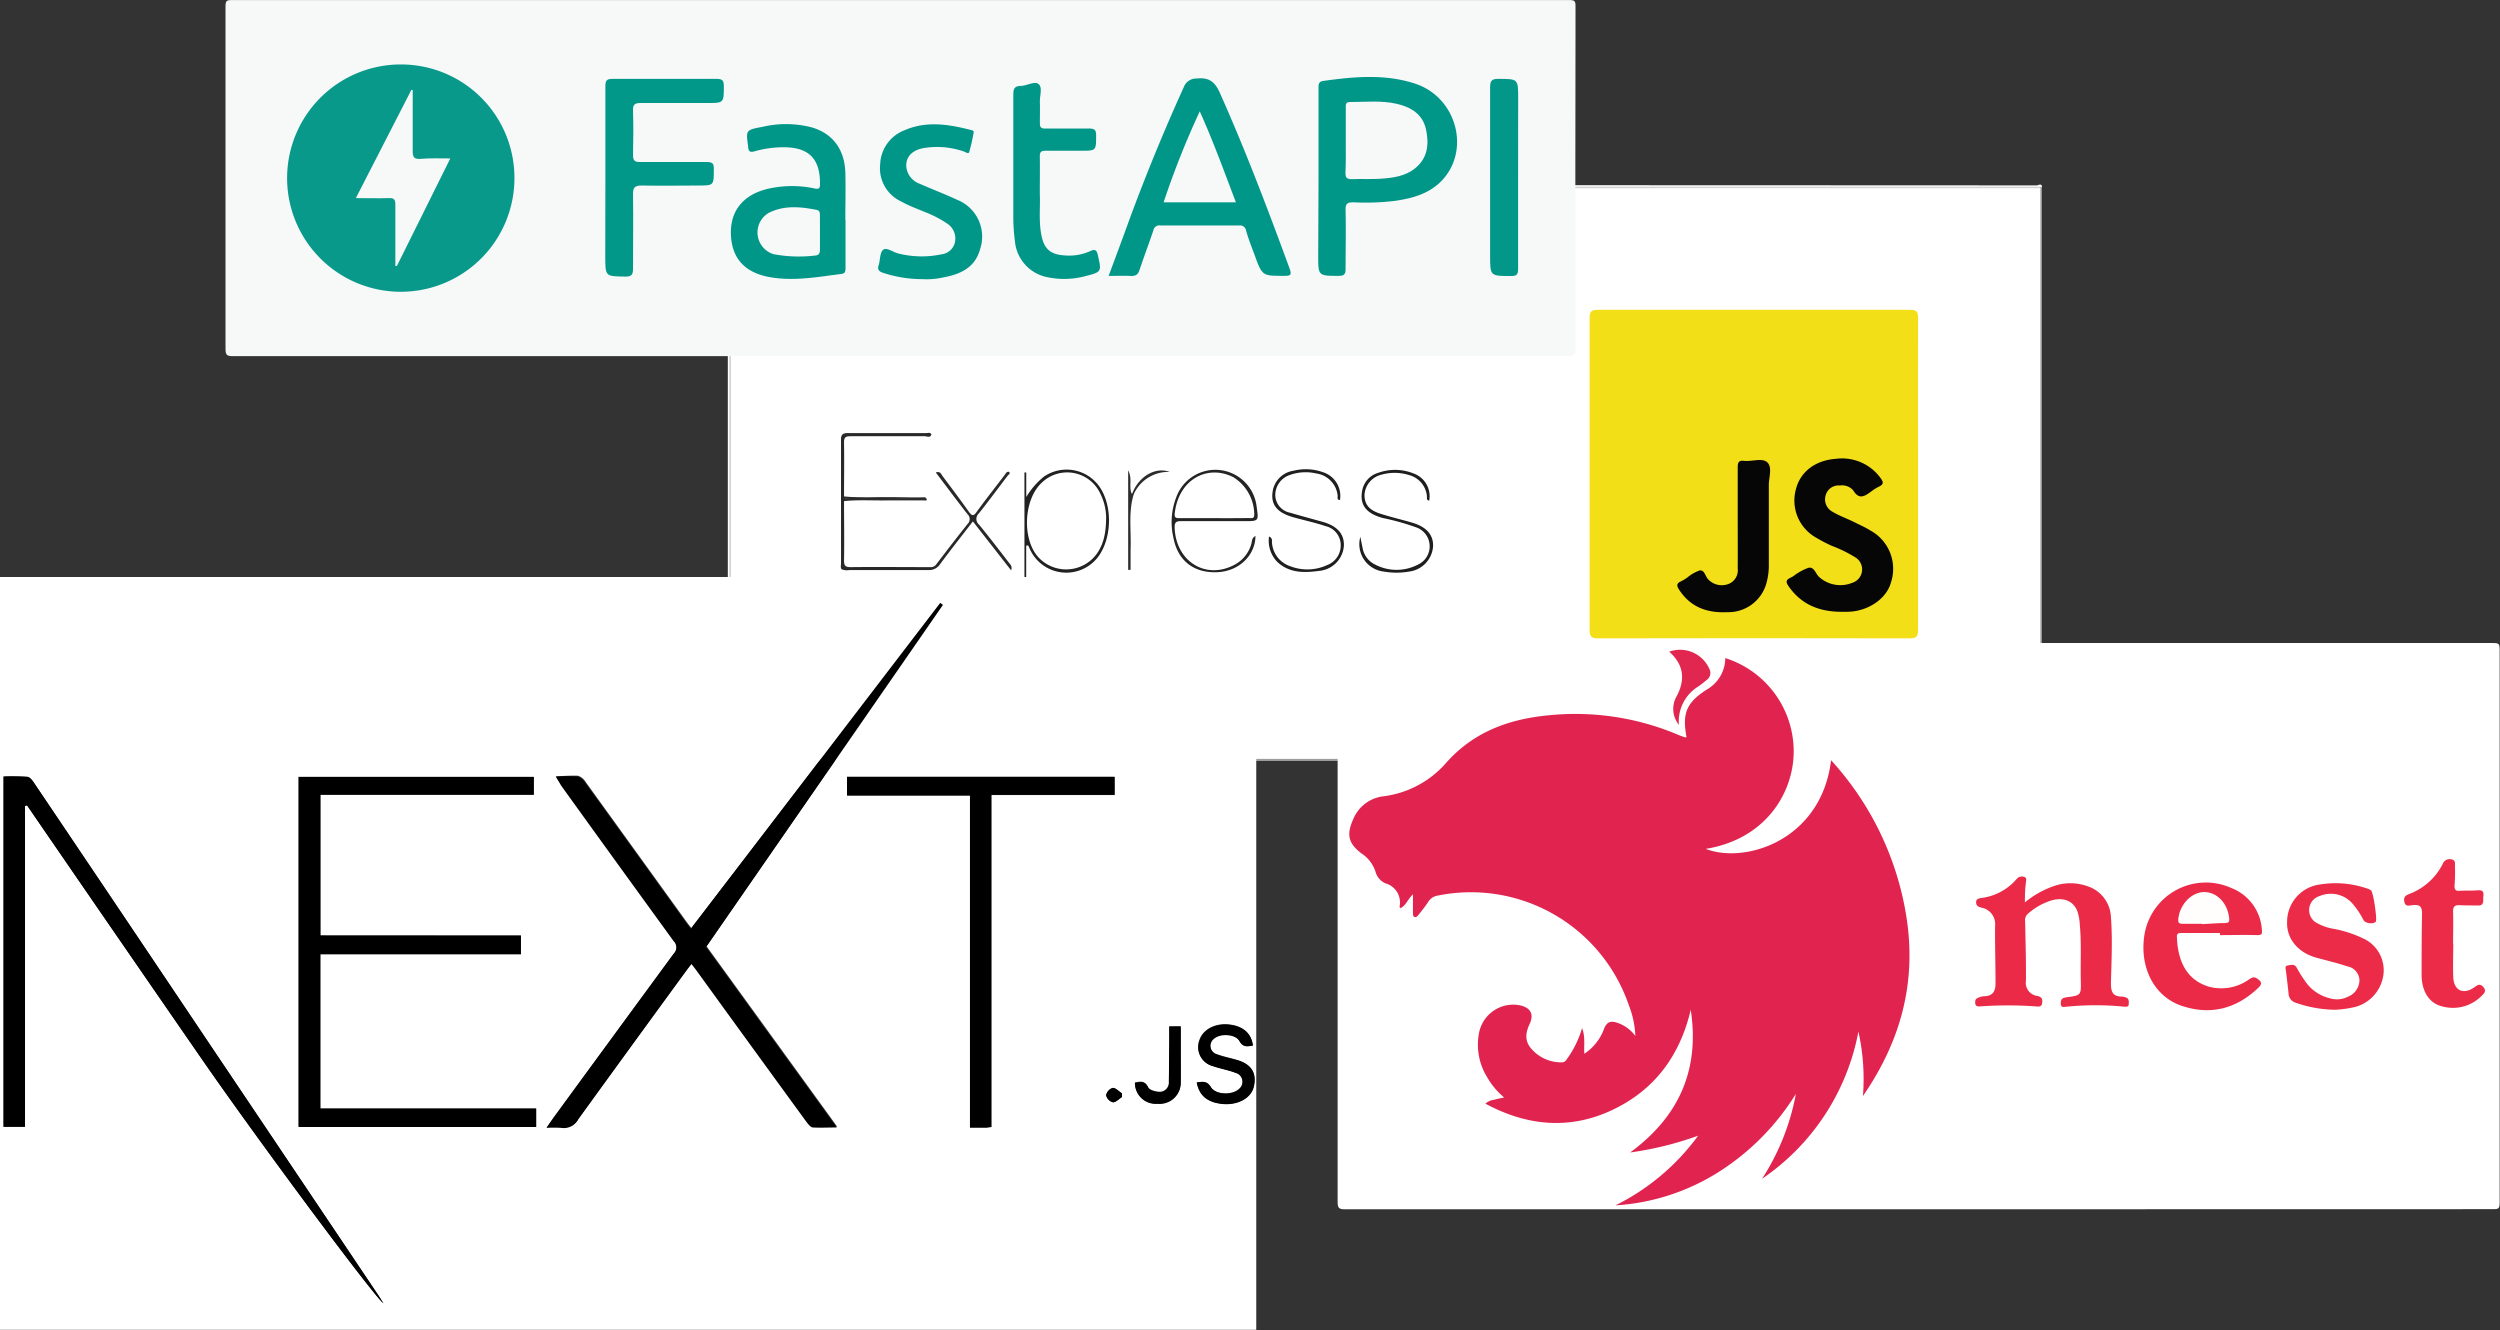 <svg id="b42b5b5d-b3e6-42db-8495-84ea85f955df" data-name="Layer 1" xmlns="http://www.w3.org/2000/svg" viewBox="0 0 401.85 213.79"><rect x="0" y="0" width="401.85" height="213.79" fill="#333333" stroke="none"/><title>card-back-frame</title><path d="M300.19,239.64a3,3,0,0,0-1.89.82,2.23,2.23,0,0,0-1.76-.18,1.29,1.29,0,0,0-.61.63,2,2,0,0,0-1.87-1.21,2,2,0,0,0-2.32,1.59h11.44S302.71,239.64,300.19,239.64Z" transform="translate(-220.2 -236.25)" style="fill:#fff"/><path d="M337.42,358.54c-.52-.28-.23-.77-.23-1.14q0-26.4,0-52.81,0-18.84,0-37.69c0-.75.15-.9.9-.9q104.74,0,209.49.05c.26,0,.74-.41.88.22a1.45,1.45,0,0,1-.43.26,11.23,11.23,0,0,1-2.39.09H340.36c-2.58,0-2.58,0-2.58,2.53V356a9.6,9.6,0,0,1-.09,2.14A1.94,1.94,0,0,1,337.42,358.54Z" transform="translate(-220.2 -236.25)" style="fill:#fff"/><path d="M548.18,266.28a.39.39,0,0,1,.24,0q0,45.57,0,91.13c0,1-.22,1.16-1.16,1.16q-104.94,0-209.87,0a.69.69,0,0,1,0-.25,1.73,1.73,0,0,1,.43-.27,9.65,9.65,0,0,1,2.63-.14h204.4c3.16,0,2.87.21,2.87-2.84V269.09a8.25,8.25,0,0,1,.14-2.38A1.77,1.77,0,0,1,548.18,266.28Z" transform="translate(-220.2 -236.25)" style="fill:#9c9c9d"/><path d="M337.7,358.24l-.27.05q0-45.36,0-90.73c0-.91.13-1.31,1.21-1.31q104.78,0,209.56,0l0,.27a1.84,1.84,0,0,1-1.3.37c-.63,0-1.26,0-1.89,0H340.88c-3.07,0-2.79-.2-2.79,2.79q0,43,0,86.08A3.55,3.55,0,0,1,337.7,358.24Z" transform="translate(-220.2 -236.25)" style="fill:#d3d3d3"/><path d="M337.7,358.24q0-7.82,0-15.62,0-37.31,0-74.6c0-1.23.35-1.52,1.54-1.52q104,0,207.93,0l1,0c0,.46,0,.92,0,1.38v88.7c0,1.89.22,1.65-1.7,1.65H339.21C338.71,358.28,338.2,358.26,337.7,358.24Z" transform="translate(-220.2 -236.25)" style="fill:#fff"/><path d="M528.51,312.53c0,8.32,0,16.64,0,25,0,1-.25,1.33-1.31,1.33q-25.08-.06-50.16,0c-1,0-1.33-.27-1.33-1.33q0-25.08,0-50.16c0-1.05.29-1.32,1.33-1.32q25.08,0,50.16,0c1.06,0,1.32.29,1.31,1.32C528.49,295.73,528.51,304.13,528.51,312.53Z" transform="translate(-220.2 -236.25)" style="fill:#f3df18"/><path d="M369.92,306.1c-.22.59-.72.27-1.07.27-4,0-8,0-11.93,0-.8,0-1.06.18-1.05,1,.05,2.88,0,5.77,0,8.66a2.29,2.29,0,0,1,.12.37,1.23,1.23,0,0,1-.12.37c0,3.19.06,6.38,0,9.57,0,.92.27,1.07,1.12,1.07,4.23-.05,8.48,0,12.72,0a1.08,1.08,0,0,0,1-.46c1.65-2.17,3.31-4.33,5-6.45a1.09,1.09,0,0,0,0-1.61c-1.72-2.2-3.38-4.44-5.09-6.69.73-.27.87.29,1.12.62,1.41,1.88,2.82,3.76,4.18,5.67.49.68.74.81,1.3,0,1.44-2,3-3.94,4.48-5.91.17-.22.28-.53.66-.5.32.28,0,.43-.15.59-1.54,2-3.06,4.1-4.66,6.09a1.2,1.2,0,0,0,0,1.8c1.65,2,3.23,4.07,4.82,6.13.24.31.58.58.36,1.24l-6.15-7.87c-1.78,2.32-3.55,4.54-5.23,6.82a2.15,2.15,0,0,1-2,1c-4.2,0-8.39,0-12.59,0a2.29,2.29,0,0,1-1.24-.11,1.74,1.74,0,0,1-.11-1c0-6.54,0-13.08,0-19.62,0-.93.22-1.22,1.18-1.2,4.11.05,8.22,0,12.33,0A1.65,1.65,0,0,1,369.92,306.1Z" transform="translate(-220.2 -236.25)" style="fill:#292829"/><path d="M385.15,323.94v7.53h-.28V312.19l.29,0v3.95a12.76,12.76,0,0,1,2.79-3.24,6.45,6.45,0,0,1,9.39,2.25c1.79,3.29,1.39,8.26-.88,10.92a6.42,6.42,0,0,1-10.57-1.25c-.15-.29-.27-.58-.4-.88Z" transform="translate(-220.2 -236.25)" style="fill:#222122"/><path d="M422,322.4c0,3-2.53,5.69-6.19,5.83s-6.29-1.8-7-5.56a11.08,11.08,0,0,1,.48-6.54,6.68,6.68,0,0,1,12.91,1.63c.33,2.26.33,2.26-2,2.26-3.39,0-6.79,0-10.19,0-.79,0-1,.22-1,1,.17,5.56,5.16,8.57,9.84,5.89a5.44,5.44,0,0,0,2.51-3.31C421.47,323.2,421.39,322.74,422,322.4Z" transform="translate(-220.2 -236.25)" style="fill:#252425"/><path d="M438.86,322.54c.13.63.25,1.25.38,1.88a3.65,3.65,0,0,0,2,2.58,7.43,7.43,0,0,0,6.89,0,3.23,3.23,0,0,0-.34-6,38.93,38.93,0,0,0-5.3-1.48c-2.76-.74-3.82-2.2-3.3-4.56a3.64,3.64,0,0,1,2.55-2.71,8,8,0,0,1,5.67.1,3.88,3.88,0,0,1,2.52,4.37c-.52-.07-.33-.49-.37-.78a3.89,3.89,0,0,0-2.87-3.33,7.82,7.82,0,0,0-4.47-.05,3.54,3.54,0,0,0-2.69,3.26c0,1.48.72,2.42,2.54,3s3.46.95,5.18,1.46c2.28.68,3.4,2,3.3,3.85a4.41,4.41,0,0,1-3.88,4,11.74,11.74,0,0,1-4,0A4.43,4.43,0,0,1,438.86,322.54Z" transform="translate(-220.2 -236.25)" style="fill:#1e1e1e"/><path d="M424.18,322.49c.63.27.44.71.48,1a4.31,4.31,0,0,0,3,3.8,7.61,7.61,0,0,0,5.87-.21,3.36,3.36,0,0,0,2.17-3.36,3.11,3.11,0,0,0-2.4-2.89c-1.7-.57-3.46-.95-5.19-1.43-2.78-.77-3.81-2.2-3.26-4.57a4,4,0,0,1,3.29-2.92,8.23,8.23,0,0,1,4.71.24,4,4,0,0,1,2.74,4.47c-.55,0-.34-.47-.38-.75a4,4,0,0,0-3.42-3.51,7.51,7.51,0,0,0-4.45.31,3.39,3.39,0,0,0-2.15,3.25,2.93,2.93,0,0,0,2.37,2.74c1.76.52,3.55,1,5.31,1.49,2.34.68,3.46,2,3.34,3.93a4.37,4.37,0,0,1-3.94,3.93c-2.42.33-4.8.38-6.75-1.43A4.91,4.91,0,0,1,424.18,322.49Z" transform="translate(-220.2 -236.25)" style="fill:#201f1f"/><path d="M369.92,306.1c-4.37,0-8.73,0-13.09,0-1,0-1.28.29-1.28,1.28,0,6.8,0,13.6,0,20.4-.32-.26-.16-.63-.16-.94,0-6.62,0-13.24,0-19.85,0-.88.22-1.13,1.1-1.12,4.19,0,8.38,0,12.57,0C369.33,305.89,369.73,305.65,369.92,306.1Z" transform="translate(-220.2 -236.25)" style="fill:#292929"/><path d="M402.44,315.68c-.93,3-.37,6-.51,9,0,1.05,0,2.11,0,3.17h-.39v-16c.77,1.41,0,2.73.62,3.83C402.26,315.53,402.36,315.53,402.44,315.68Z" transform="translate(-220.2 -236.25)" style="fill:#2d2d2d"/><path d="M355.87,316.8l0-.36a12.39,12.39,0,0,1,3-.12c3.37-.08,6.75.12,10.12-.1.48.65-.15.46-.38.46-1.8,0-3.6,0-5.41,0C360.72,316.74,358.29,316.55,355.87,316.8Z" transform="translate(-220.2 -236.25)" style="fill:#2c2a2b"/><path d="M368.93,316.22c-.39.37-.87.21-1.32.21H355.83l0-.38c2.72.26,5.44.05,8.16.11C365.66,316.2,367.3,316.2,368.93,316.22Z" transform="translate(-220.2 -236.25)" style="fill:#292929"/><path d="M402.44,315.68l-.28,0c1-2.79,3.73-4.46,6.06-3.57A6.09,6.09,0,0,0,402.44,315.68Z" transform="translate(-220.2 -236.25)" style="fill:#2c2b2c"/><path d="M516.22,334.59c-3.52,0-6.46-1.12-8.53-4.12-.44-.64-.45-1,.28-1.34a4.29,4.29,0,0,0,.55-.31,8.58,8.58,0,0,1,2.4-1.31c.95-.18,1.13,1.08,1.8,1.58a5.08,5.08,0,0,0,5.19.85,2.26,2.26,0,0,0,.53-4.09,21.7,21.7,0,0,0-3.81-1.87,23.47,23.47,0,0,1-2.44-1.27,6.84,6.84,0,0,1-3.31-7.84c.7-2.77,3.09-4.63,6.42-4.87a7.65,7.65,0,0,1,7.16,3.06c.41.56.65,1-.23,1.41a6.77,6.77,0,0,0-1.27.8c-1,.71-1.91,1.39-2.86-.18a2.37,2.37,0,0,0-2.16-.8,2.14,2.14,0,0,0-2.25,1.47,2.25,2.25,0,0,0,1,2.71c1.15.7,2.42,1.13,3.61,1.73.85.43,1.73.81,2.54,1.32a7,7,0,0,1,3.33,8.3c-.68,2.59-3.52,4.6-6.72,4.76C517.06,334.6,516.64,334.59,516.22,334.59Z" transform="translate(-220.2 -236.25)" style="fill:#060606"/><path d="M499.52,319.4c0-2.69,0-5.38,0-8.07,0-.85.26-1.1,1.06-1,1.28.13,2.95-.54,3.74.28s.19,2.4.2,3.65c0,4.2,0,8.4,0,12.6a10.62,10.62,0,0,1-.35,3,6.34,6.34,0,0,1-6.31,4.79c-3.26.16-5.93-.79-7.77-3.63-.39-.6-.44-1,.32-1.33a6.86,6.86,0,0,0,1-.6,6.4,6.4,0,0,1,2-1.15c.84-.1.89,1.06,1.46,1.53a3,3,0,0,0,3.26.61,2.35,2.35,0,0,0,1.39-2.45C499.54,324.86,499.52,322.13,499.52,319.4Z" transform="translate(-220.2 -236.25)" style="fill:#060606"/><path d="M398,319.29c0,2.59-.39,4.38-1.48,5.95a6.09,6.09,0,0,1-9.49.5c-2.59-3-2.26-9.25.64-11.92a5.87,5.87,0,0,1,9.4,1.79A8.83,8.83,0,0,1,398,319.29Z" transform="translate(-220.2 -236.25)" style="fill:#fff"/><path d="M415.39,319.54c-1.85,0-3.7,0-5.54,0-.51,0-.9,0-.83-.71.58-5.49,5.19-7.95,9.35-5.92a7.12,7.12,0,0,1,3.44,6.07c0,.71-.5.54-.88.54C419.08,319.55,417.24,319.54,415.39,319.54Z" transform="translate(-220.2 -236.25)" style="fill:#fff"/><path d="M528.63,430.63q-46.12,0-92.26,0c-.95,0-1.16-.22-1.16-1.16q0-44.43,0-88.86c0-.86.17-1,1-1q92.4,0,184.78,0c.87,0,1,.17,1,1q0,44.49,0,89c0,.87-.16,1-1,1Q574.84,430.62,528.63,430.63Z" transform="translate(-220.2 -236.25)" style="fill:#fff"/><path d="M493.16,418.8a53.46,53.46,0,0,1-10.93,2.7c7.95-5.83,11.19-13.41,9.74-22.94-1.72,7.31-5.74,12.85-12.57,16.09s-13.74,2.62-20.44-1a2.65,2.65,0,0,1,1.47-.64c.44-.13.9-.21,1.54-.35a12.22,12.22,0,0,1-2.74-3.28A9.94,9.94,0,0,1,458,402a5.6,5.6,0,0,1,6.54-4.15c1.68.38,2.27,1.41,1.53,3-.64,1.38-.82,2.65.2,3.88a6.29,6.29,0,0,0,5,2.28c.52,0,.71-.41.95-.74a16.27,16.27,0,0,0,2.28-4.76c.55,1.38.27,2.68.37,4.12a8.15,8.15,0,0,0,3.16-4c.53-1.36,1.31-1.28,2.35-.9a5.89,5.89,0,0,1,2.69,2.05,15.27,15.27,0,0,0-1.07-5,26.82,26.82,0,0,0-30.86-17.54,2.17,2.17,0,0,0-1.43,1.08c-.47.7-1,1.36-1.51,2-.15.19-.35.41-.62.33s-.25-.41-.26-.64c0-.94,0-1.89,0-3-.82.74-1.09,1.76-2,2.22-.07-.1-.17-.17-.16-.22a3.19,3.19,0,0,0-2.26-3.77,2.83,2.83,0,0,1-1.6-1.87A5.59,5.59,0,0,0,439,373.4c-2.08-1.61-2.38-3-1.31-5.41a6,6,0,0,1,4.85-3.74A16,16,0,0,0,452.54,359c4.41-5.06,10.15-7.18,16.66-7.78a42.33,42.33,0,0,1,20.69,3.12c.39.17.78.3,1.18.44.06,0,.15,0,.22-.07-.72-3.87,0-5.58,3.45-7.74a5.82,5.82,0,0,0,2.78-4.94,15.74,15.74,0,0,1,11,15c0,6.44-4.3,14.06-14.14,15.67,6.3,2.46,18.58-1.33,20.15-14.25a48.51,48.51,0,0,1,12.12,25.27c1.61,10.36-.86,19.8-7,28.7a35.23,35.23,0,0,0-.73-10.36,36.81,36.81,0,0,1-15.49,23.67,37.59,37.59,0,0,0,5.44-13.65,39.41,39.41,0,0,1-12.34,12.51A35,35,0,0,1,479.87,430,36.56,36.56,0,0,0,493.16,418.8Z" transform="translate(-220.2 -236.25)" style="fill:#e0244f"/><path d="M545.68,381.3a15,15,0,0,1,4.92-2.71,8,8,0,0,1,5.07.09,5.44,5.44,0,0,1,3.84,4.95c.27,3.56.09,7.13,0,10.69,0,1.32.28,2.11,1.73,2.12a2.08,2.08,0,0,1,.73.16c.51.21.4.69.4,1.09s-.43.41-.75.37a46.83,46.83,0,0,0-9.17,0c-.39,0-1,.28-1-.52s.33-.88,1-1c2.22-.28,2.28-.33,2.22-2.58-.08-3,.12-6-.16-9.05a8.63,8.63,0,0,0-.33-2c-.59-1.78-2.16-2.49-4.18-1.94a10.28,10.28,0,0,0-3.81,2.14,1.36,1.36,0,0,0-.47,1.22c.06,3.19.16,6.38.13,9.56a2.12,2.12,0,0,0,1.8,2.44c.66.14.91.43.81,1.13s-.61.59-1,.56a63.43,63.43,0,0,0-9,0c-.35,0-.69,0-.75-.43s0-.78.41-.94a3.07,3.07,0,0,1,1-.27c1.42,0,1.86-.83,1.84-2.13,0-3.06-.1-6.12-.07-9.17a2.68,2.68,0,0,0-2.18-2.93c-.44-.13-.87-.23-.87-.87s.61-.63,1-.71a8.91,8.91,0,0,0,5.49-3,1.1,1.1,0,0,1,1.25-.36c.5.15.25.64.26,1C545.7,379.14,545.68,380.13,545.68,381.3Z" transform="translate(-220.2 -236.25)" style="fill:#eb2a47"/><path d="M577.05,386.22c-2,0-4,0-6,0-.46,0-1-.07-.93.66.1,3.06,1.06,6.81,5.25,8a7.69,7.69,0,0,0,6.34-1.2c.44-.27.77-.51,1.34-.11.72.51.81.84.12,1.49-3.55,3.37-7.7,4.42-12.3,2.86-4.42-1.5-6.74-6.13-6-11.23a10,10,0,0,1,14-7.7,7.7,7.7,0,0,1,4.9,6.66c.08.73,0,.94-.82.91-2-.06-3.94,0-5.91,0Z" transform="translate(-220.2 -236.25)" style="fill:#eb2a47"/><path d="M595.49,398.56a20,20,0,0,1-6.31-1.14,1.61,1.61,0,0,1-1.12-1.48c-.11-1.17-.26-2.34-.4-3.51,0-.38-.34-.89.3-1s1.08-.24,1.43.4.8,1.38,1.25,2a6.67,6.67,0,0,0,4,2.87,4,4,0,0,0,3-.25,2.91,2.91,0,0,0,1.82-2.65,2.34,2.34,0,0,0-1.92-2.21c-1.63-.54-3.31-.94-5-1.4-3-.82-4.83-3.1-4.71-5.76a6.05,6.05,0,0,1,5.22-6,15.62,15.62,0,0,1,7.58.62,2.33,2.33,0,0,1,.68.31c.38.28,1,4.58.79,5s-1.6.44-2-.23a12.72,12.72,0,0,0-1.91-2.8,4.61,4.61,0,0,0-5.1-1.06,2.36,2.36,0,0,0-.27,4.45,7.92,7.92,0,0,0,2.37.81,18.85,18.85,0,0,1,4.79,1.53,5.61,5.61,0,0,1,3.34,5.8,6.21,6.21,0,0,1-4.48,5.23A17.57,17.57,0,0,1,595.49,398.56Z" transform="translate(-220.2 -236.25)" style="fill:#eb2b47"/><path d="M614.54,388c0,1.8-.08,3.61,0,5.4.13,2.12,1.67,2.78,3.41,1.53.53-.38.88-.64,1.44,0s.05,1.06-.34,1.44A6.46,6.46,0,0,1,612.7,398c-2-.49-3.23-2.36-3.25-5,0-3.27,0-6.54.07-9.81,0-1.16-.27-1.57-1.44-1.45-.48,0-1.23.39-1.41-.55s.4-1.07,1-1.32a10,10,0,0,0,5.17-4.74,1.17,1.17,0,0,1,1.39-.75c.76.12.56.77.58,1.2a25.21,25.21,0,0,1-.07,3c0,.64.13.91.83.86,1-.07,1.93,0,2.88-.08s1,.35.92,1,.22,1.46-.87,1.44-1.93,0-2.9-.05c-.81-.05-1.12.22-1.09,1.06.05,1.72,0,3.44,0,5.16Z" transform="translate(-220.2 -236.25)" style="fill:#eb2b47"/><path d="M490.07,352.77a4.07,4.07,0,0,1-.39-4.56c1.47-2.75,1.17-5.11-1.17-7.21a5.15,5.15,0,0,1,6.51,2.9,1.35,1.35,0,0,1-.4,1.58c-.45.37-.9.74-1.38,1.08A6.58,6.58,0,0,0,490.07,352.77Z" transform="translate(-220.2 -236.25)" style="fill:#e1274f"/><path d="M574.18,384.74c-1,0-2.1,0-3.14,0-.65,0-.76-.22-.7-.8.24-2.33,2.14-4.31,4.18-4.3s3.76,1.78,4,4.21c.06.58-.08.75-.62.77-1.25,0-2.51.12-3.76.18Z" transform="translate(-220.2 -236.25)" style="fill:#fffefd"/><path d="M220.2,450V329H422.13V450Zm51.5-63.4V364H306v-2.89H268.2v56.24h38.18v-2.94H271.69V389.62h32.24v-3Zm37.84-25.57.94,1.37q9,12.51,18.08,25a1.44,1.44,0,0,1,0,2.05q-9.71,13.19-19.36,26.42l-1.08,1.55a17.06,17.06,0,0,1,2.41,0,2.57,2.57,0,0,0,2.67-1.36q8.63-12,17.34-23.84c.26-.36.54-.71.88-1.15.33.43.59.75.83,1.08q8.85,12.18,17.7,24.36c.25.35.63.81,1,.84,1.18.11,2.38,0,3.82,0l-21-29,38.08-55-.44-.32q-20,26.19-40.09,52.39c-.21-.27-.52-.66-.81-1.06q-8.1-11.23-16.21-22.47a2.21,2.21,0,0,0-1.19-.95A30.4,30.4,0,0,0,309.54,361.07Zm-85.32,4.74.33-.1Q238.5,386,252.45,406.2c8.78,12.73,27.74,38.28,29.39,39.55-.35-.55-.58-.94-.83-1.31l-30.13-44.85q-12.57-18.72-25.16-37.42c-.28-.43-.7-1-1.11-1.05a37.81,37.81,0,0,0-3.84-.05v56.3h3.45Zm155.33,51.6V364.05h19.82v-2.91h-43v3h19.76v53.38h2.68C379,417.47,379.2,417.44,379.55,417.41Zm33-7.16c.38,2.12,1.63,3.17,4,3.43s4.36-.68,5-2.31a4,4,0,0,0,.25-1c.22-1.81-.6-3-2.55-3.65-1.16-.37-2.37-.58-3.5-1a1.43,1.43,0,0,1-.45-2.52c1-.93,3.4-.83,4.08.36s1.31.89,2.17.75c-.22-1.95-1.56-3.12-3.81-3.36s-4.19.8-4.75,2.49a3.13,3.13,0,0,0,2.16,4.18c1.18.41,2.44.62,3.61,1.07a1.5,1.5,0,0,1,.61,2.6c-1.09,1.05-3.77,1-4.56-.28C414.25,410,413.55,410.08,412.58,410.25Zm-4.42-9c0,1.05,0,2,0,2.89,0,2,0,4-.06,6a1.48,1.48,0,0,1-1.42,1.63c-.66,0-1.69-.27-1.91-.73-.55-1.14-1.28-.9-2.12-.76a3.32,3.32,0,0,0,3.62,3.36,3.4,3.4,0,0,0,3.73-3.41c.08-1.75,0-3.51,0-5.27v-3.74Zm-7.61,11.3V412c-.49-.32-1-.91-1.48-.88A1.59,1.59,0,0,0,398,412.3a1.56,1.56,0,0,0,1.08,1.13C399.55,413.46,400.06,412.89,400.55,412.58Z" transform="translate(-220.2 -236.25)" style="fill:#fff"/><path d="M271.7,386.64h32.23v3H271.69v24.82h34.69v2.94H268.2V361.14H306V364H271.7Z" transform="translate(-220.2 -236.25)"/><path d="M309.54,361.07a30.4,30.4,0,0,1,3.49,0,2.21,2.21,0,0,1,1.19.95q8.13,11.22,16.21,22.47c.29.4.6.79.81,1.06q20.07-26.22,40.09-52.39l.44.32-38.08,55,21,29c-1.44,0-2.64.07-3.82,0-.35,0-.73-.49-1-.84q-8.87-12.16-17.7-24.36c-.24-.33-.5-.65-.83-1.08-.34.44-.62.79-.88,1.15q-8.68,11.91-17.34,23.84a2.57,2.57,0,0,1-2.67,1.36,17.06,17.06,0,0,0-2.41,0l1.08-1.55q9.68-13.21,19.36-26.42a1.44,1.44,0,0,0,0-2.05q-9.07-12.48-18.08-25Z" transform="translate(-220.2 -236.25)"/><path d="M224.22,365.81v51.56h-3.45v-56.3a37.81,37.81,0,0,1,3.84.05c.41.05.83.62,1.11,1.05q12.6,18.69,25.16,37.42L281,444.44c.25.37.48.76.83,1.31-1.65-1.27-20.61-26.82-29.39-39.55q-14-20.24-27.9-40.49Z" transform="translate(-220.2 -236.25)"/><path d="M379.55,417.41c-.35,0-.55.06-.76.06h-2.68V364.1H356.35v-3h43v2.91H379.55Z" transform="translate(-220.2 -236.25)"/><path d="M412.58,410.25c1-.17,1.67-.21,2.28.78.79,1.27,3.47,1.33,4.56.28a1.5,1.5,0,0,0-.61-2.6c-1.17-.45-2.43-.66-3.61-1.07a3.13,3.13,0,0,1-2.16-4.18c.56-1.69,2.54-2.73,4.75-2.49s3.59,1.41,3.81,3.36c-.86.14-1.58.3-2.17-.75s-3-1.29-4.08-.36a1.43,1.43,0,0,0,.45,2.52c1.13.44,2.34.65,3.5,1,1.95.64,2.77,1.84,2.55,3.65a4,4,0,0,1-.25,1c-.68,1.63-2.73,2.56-5,2.31S413,412.37,412.58,410.25Z" transform="translate(-220.2 -236.25)"/><path d="M408.16,401.28H410V405c0,1.76,0,3.52,0,5.27a3.4,3.4,0,0,1-3.73,3.41,3.32,3.32,0,0,1-3.62-3.36c.84-.14,1.57-.38,2.12.76.22.46,1.25.73,1.91.73a1.48,1.48,0,0,0,1.42-1.63c0-2,0-4,.06-6C408.17,403.25,408.16,402.33,408.16,401.28Z" transform="translate(-220.2 -236.25)"/><path d="M400.55,412.58c-.49.31-1,.88-1.47.85A1.56,1.56,0,0,1,398,412.3a1.59,1.59,0,0,1,1.07-1.18c.48,0,1,.56,1.48.88Z" transform="translate(-220.2 -236.25)"/><path d="M365,293.5q-53.7,0-107.39,0c-.95,0-1.16-.21-1.16-1.16q0-27.54,0-55.08c0-.86.17-1,1-1q107.52,0,215,0c.87,0,1,.17,1,1q-.06,27.6,0,55.21c0,.86-.17,1-1,1Q418.78,293.48,365,293.5Z" transform="translate(-220.2 -236.25)" style="fill:#f7f8f8"/><path d="M302.89,264.94a18.27,18.27,0,1,1-18.17-18.33A18.23,18.23,0,0,1,302.89,264.94Z" transform="translate(-220.2 -236.25)" style="fill:#08998b"/><path d="M398.4,280.6c1.15-3.1,2.24-6,3.32-9q4-10.86,8.78-21.38a2.12,2.12,0,0,1,2.06-1.35c2.06-.23,3,.62,3.78,2.44,4.11,9.23,7.69,18.66,11.16,28.14.36,1,.13,1.13-.8,1.14-3.6,0-3.6.05-4.83-3.34-.48-1.3-1-2.59-1.37-3.91a1,1,0,0,0-1.15-.85q-6.3,0-12.6,0a1,1,0,0,0-1.17.83c-.71,2.11-1.5,4.18-2.2,6.29-.23.7-.54,1-1.33,1C400.89,280.55,399.73,280.6,398.4,280.6Z" transform="translate(-220.2 -236.25)" style="fill:#009789"/><path d="M432.14,264.89V250.53c0-.59-.08-1.15.77-1.27,4.93-.69,9.87-1.15,14.71.42,6.93,2.25,9.11,11.21,3.93,16-2,1.82-4.43,2.45-7,2.84a38.42,38.42,0,0,1-6.78.25c-1,0-1.31.21-1.28,1.24.07,3.15,0,6.3,0,9.45,0,.88-.24,1.13-1.12,1.13-3.28,0-3.28,0-3.28-3.25Z" transform="translate(-220.2 -236.25)" style="fill:#009789"/><path d="M317.51,264.76c0-4.87,0-9.74,0-14.6,0-.9.15-1.24,1.15-1.23,5.58,0,11.17,0,16.75,0,.87,0,1.14.25,1.14,1.13,0,2.75,0,2.75-2.67,2.75-3.57,0-7.13,0-10.7,0-.9,0-1.26.19-1.23,1.17.07,2.39.06,4.79,0,7.18,0,.87.24,1.14,1.12,1.13,3.57,0,7.14,0,10.71,0,1,0,1.18.28,1.16,1.2,0,2.58,0,2.58-2.52,2.58-3,0-6,.07-9.06,0-1.23,0-1.43.4-1.41,1.48.06,3.95,0,7.89,0,11.84,0,.91-.14,1.34-1.22,1.32-3.24-.05-3.24,0-3.24-3.27Z" transform="translate(-220.2 -236.25)" style="fill:#019789"/><path d="M356.11,271.6c0,2.56,0,5.12,0,7.68,0,.49,0,.91-.64,1-3.86.49-7.73,1.22-11.63.5-4.12-.77-6.14-3.22-6.16-7.18,0-3.68,2.19-6.2,6.21-7.06a17.49,17.49,0,0,1,7.24,0c.82.18.88-.12.88-.79,0-4-1.82-5.83-5.84-5.83a17,17,0,0,0-4.71.66c-.7.2-.93,0-1-.64a.53.53,0,0,0,0-.13c-.38-2.68-.38-2.67,2.31-3.17a16.41,16.41,0,0,1,8,.11c3.32,1,5.21,3.58,5.31,7.26.07,2.52,0,5,0,7.56Z" transform="translate(-220.2 -236.25)" style="fill:#009789"/><path d="M368.51,281.12a20.2,20.2,0,0,1-6.32-1c-.7-.22-1-.54-.75-1.27s.17-2,.72-2.45,1.58.39,2.42.59a15.34,15.34,0,0,0,7,.13,2.48,2.48,0,0,0,2.13-2,2.85,2.85,0,0,0-1.18-2.88,17.54,17.54,0,0,0-3.67-1.91c-1.27-.54-2.57-1-3.79-1.69a5.88,5.88,0,0,1-3.39-6,6.1,6.1,0,0,1,4-5.49c3.52-1.5,7.07-.91,10.6,0,.2.06.48.11.43.36a28.18,28.18,0,0,1-.72,3.18c-.12.37-.59,0-.86-.09A13.18,13.18,0,0,0,369,260c-2.22.28-3.38,1.56-3.08,3.34a3.27,3.27,0,0,0,2.14,2.46c2,.88,4,1.64,6,2.57a6.36,6.36,0,0,1,3.66,8c-.85,3-3.27,4-6,4.49A11.77,11.77,0,0,1,368.51,281.12Z" transform="translate(-220.2 -236.25)" style="fill:#009789"/><path d="M387.34,267.4c.1,1.92-.19,4.23.23,6.53s1.44,3.22,3.7,3.37a8.23,8.23,0,0,0,4.18-.69c.83-.39,1.05-.11,1.23.69.6,2.68.62,2.66-2.15,3.37a13.18,13.18,0,0,1-6,.13,6.47,6.47,0,0,1-5.2-5.89,29.43,29.43,0,0,1-.25-3.51c0-6.64,0-13.27,0-19.9,0-.89.12-1.41,1.18-1.44s2.24-.82,2.89-.29.17,1.89.2,2.89,0,2.27,0,3.4c0,.68.23.86.87.85,2.35,0,4.71,0,7.06,0,.9,0,1.12.28,1.11,1.14,0,2.43,0,2.43-2.45,2.43-1.89,0-3.78,0-5.67,0-.7,0-.94.18-.93.91C387.37,263.24,387.34,265.13,387.34,267.4Z" transform="translate(-220.2 -236.25)" style="fill:#009789"/><path d="M464.22,264.76c0,4.91,0,9.82,0,14.73,0,.88-.23,1.13-1.12,1.13-3.38,0-3.38,0-3.38-3.29,0-9,0-18.05,0-27.08,0-1.07.32-1.33,1.35-1.32,3.15,0,3.16,0,3.16,3.11Z" transform="translate(-220.2 -236.25)" style="fill:#029789"/><path d="M292.58,261.72,284,279l-.25,0v-4.29c0-1.85,0-3.7,0-5.55,0-.8-.19-1.1-1-1.07-1.71.06-3.43,0-5.35,0l8.93-17.4.21.06c0,3.26,0,6.51,0,9.76,0,.95.18,1.35,1.23,1.28C289.23,261.65,290.79,261.72,292.58,261.72Z" transform="translate(-220.2 -236.25)" style="fill:#f7f8f8"/><path d="M418.86,268.77H407.24a137.55,137.55,0,0,1,5.81-14.62C415.27,259.08,417,263.89,418.86,268.77Z" transform="translate(-220.2 -236.25)" style="fill:#f7f8f8"/><path d="M436.52,258.86v-5.29c0-.47-.06-.92.66-.92,2.52,0,5.06-.28,7.54.29,2.28.53,4.18,1.65,4.71,4.16.49,2.33.27,4.54-1.74,6.18-1.6,1.32-3.59,1.56-5.56,1.7-1.55.11-3.11,0-4.66.07-.82,0-1-.28-1-1C436.55,262.31,436.52,260.58,436.52,258.86Z" transform="translate(-220.2 -236.25)" style="fill:#f7f8f8"/><path d="M352,273.61c0,.92,0,1.84,0,2.76,0,.56-.18.92-.74.95a21.78,21.78,0,0,1-6.74-.22,3.65,3.65,0,0,1-.76-6.63c2.49-1.25,5.1-1,7.72-.48.49.1.51.45.51.85C352,271.76,352,272.68,352,273.61Z" transform="translate(-220.2 -236.25)" style="fill:#f7f8f8"/></svg>